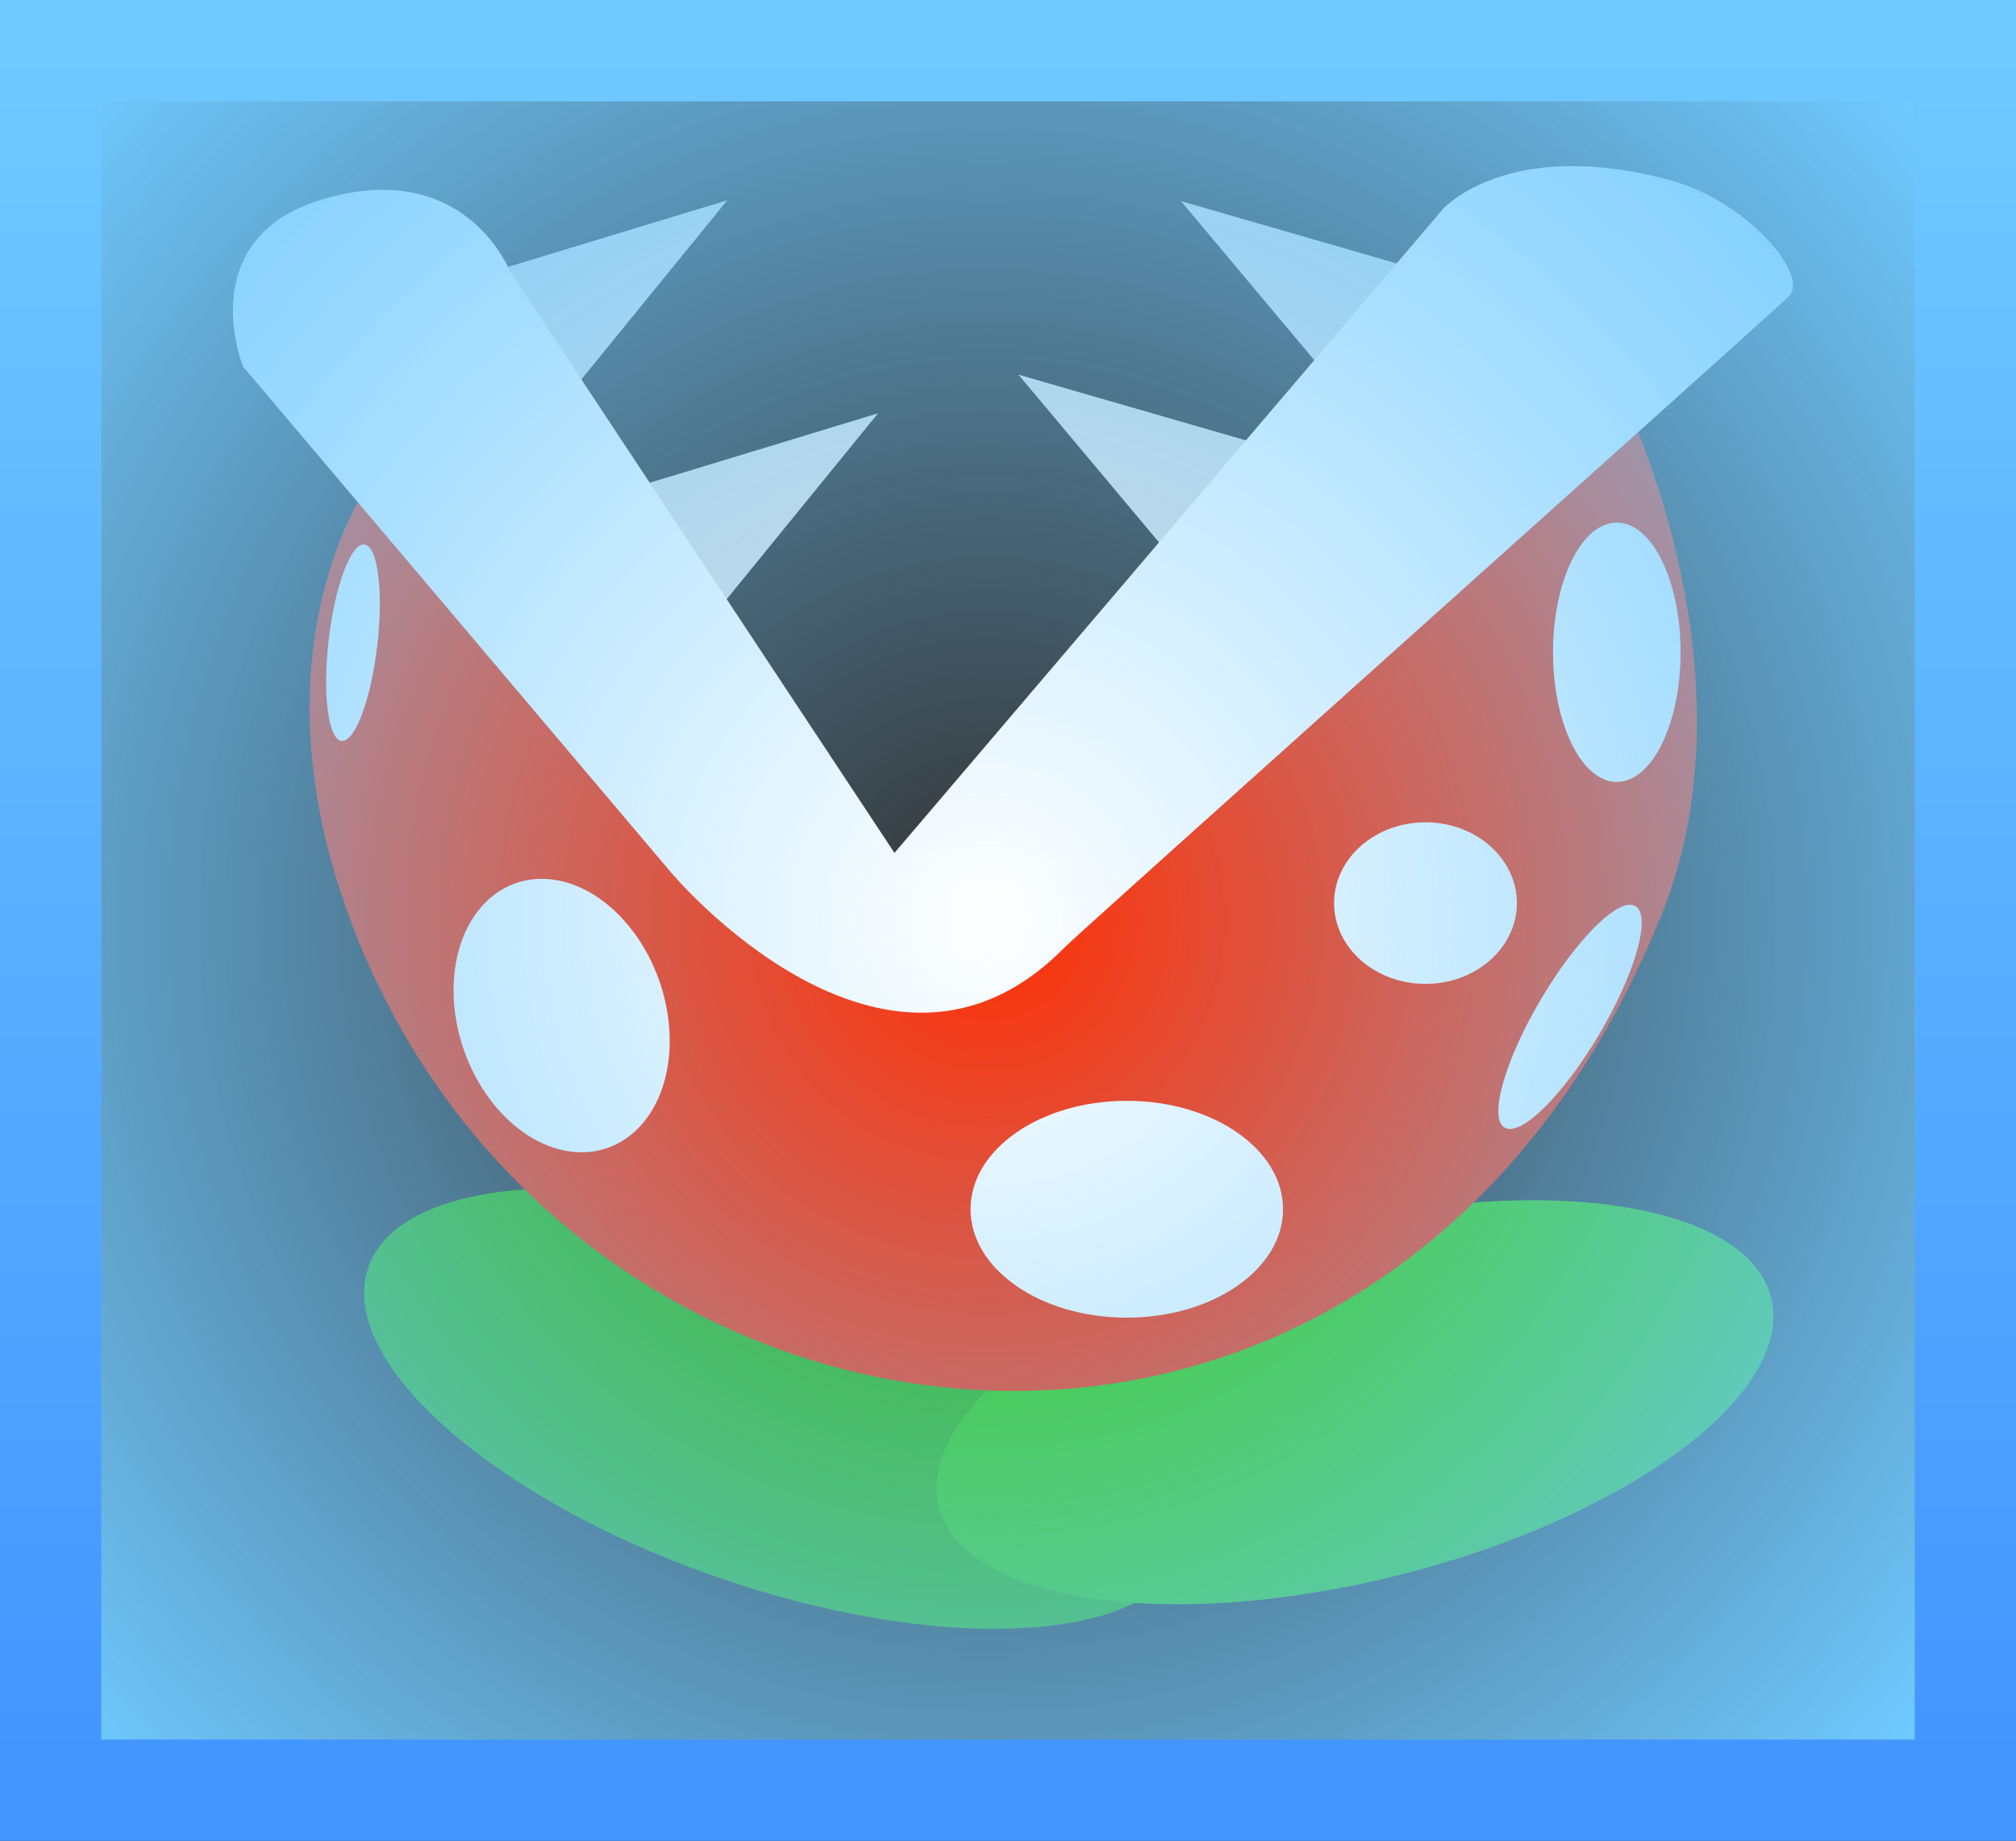<svg version="1.1" xmlns="http://www.w3.org/2000/svg" xmlns:xlink="http://www.w3.org/1999/xlink" width="126.064" height="115.113" viewBox="0,0,126.064,115.113"><rect x="0" y="0" width="126.064" height="115.113" fill="#333333" stroke="none"/><defs><radialGradient cx="239.334" cy="111.993" r="76.947" gradientUnits="userSpaceOnUse" id="color-1"><stop offset="0" stop-color="#6fc9ff" stop-opacity="0"/><stop offset="1" stop-color="#6fc9ff"/></radialGradient><linearGradient x1="180.751" y1="57.604" x2="180.751" y2="166.381" gradientUnits="userSpaceOnUse" id="color-2"><stop offset="0" stop-color="#6fc9ff"/><stop offset="1" stop-color="#4395ff"/></linearGradient></defs><g transform="translate(-177.583,-54.436)"><g data-paper-data="{&quot;isPaintingLayer&quot;:true}" fill-rule="nonzero" stroke-linejoin="miter" stroke-miterlimit="10" stroke-dasharray="" stroke-dashoffset="0" style="mix-blend-mode: normal"><path d="M267.866,71.758l-5.55,8.241l-10.885,-12.988z" fill="#e0e0e0" stroke="none" stroke-width="0" stroke-linecap="butt"/><path d="M257.703,82.611l-5.55,8.241l-10.885,-12.988z" fill="#e0e0e0" stroke="none" stroke-width="0" stroke-linecap="butt"/><path d="M221.687,93.546l-5.41,-8.334l16.212,-4.931z" fill="#e0e0e0" stroke="none" stroke-width="0" stroke-linecap="butt"/><path d="M212.258,80.223l-5.41,-8.334l16.212,-4.931z" fill="#e0e0e0" stroke="none" stroke-width="0" stroke-linecap="butt"/><path d="M209.98,128.842c5.152,-0.444 11.89,0.446 18.981,2.775c7.092,2.329 13.212,5.66 17.367,9.16c4.155,3.5 6.346,7.169 5.586,10.175c-0.76,3.006 -4.328,4.784 -9.48,5.228c-5.153,0.444 -11.89,-0.446 -18.981,-2.775c-7.092,-2.329 -13.212,-5.66 -17.367,-9.16c-4.155,-3.5 -6.346,-7.169 -5.586,-10.175c0.76,-3.006 4.328,-4.784 9.48,-5.228z" fill="#30b300" stroke="none" stroke-width="1.075" stroke-linecap="butt"/><path d="M288.378,135.775c0.628,3.014 -1.721,6.457 -6.028,9.583c-4.306,3.127 -10.569,5.938 -17.759,7.689c-7.19,1.751 -13.963,2.114 -19.094,1.286c-5.131,-0.829 -8.619,-2.849 -9.248,-5.864c-0.628,-3.014 1.721,-6.457 6.028,-9.584c4.306,-3.127 10.569,-5.938 17.759,-7.689c7.19,-1.751 13.963,-2.114 19.094,-1.286c5.131,0.829 8.619,2.849 9.248,5.864z" fill="#37cd00" stroke="none" stroke-width="1.075" stroke-linecap="butt"/><path d="M201.046,84.058l16.755,0.067l15.95,24.909l45.708,-28.843c0,0 7.998,16.696 2.011,31.476c-17.538,43.297 -69.547,36.066 -82.333,-0.687c-5.876,-16.89 1.909,-26.921 1.909,-26.921z" fill="#ff2f04" stroke="none" stroke-width="0" stroke-linecap="butt"/><path d="M208.505,123.544c-2.925,-3.566 -3.416,-8.965 -1.097,-12.06c2.318,-3.095 6.569,-2.712 9.493,0.854c2.925,3.566 3.416,8.965 1.097,12.06c-2.318,3.095 -6.569,2.712 -9.493,-0.854z" fill="#ffffff" stroke="none" stroke-width="0" stroke-linecap="butt"/><path d="M257.814,130.052c0,3.744 -4.375,6.78 -9.771,6.78c-5.396,0 -9.771,-3.035 -9.771,-6.78c0,-3.744 4.375,-6.78 9.771,-6.78c5.396,0 9.771,3.035 9.771,6.78z" fill="#ffffff" stroke="none" stroke-width="0" stroke-linecap="butt"/><path d="M272.437,110.909c0,2.79 -2.559,5.052 -5.716,5.052c-3.157,0 -5.716,-2.262 -5.716,-5.052c0,-2.79 2.559,-5.052 5.716,-5.052c3.157,0 5.716,2.262 5.716,5.052z" fill="#ffffff" stroke="none" stroke-width="0" stroke-linecap="butt"/><path d="M277.592,119.103c-2.258,3.825 -4.909,6.441 -5.921,5.844c-1.012,-0.597 -0.001,-4.182 2.258,-8.007c2.258,-3.825 4.909,-6.441 5.921,-5.844c1.012,0.597 0.001,4.182 -2.258,8.007z" fill="#ffffff" stroke="none" stroke-width="0" stroke-linecap="butt"/><path d="M200.369,88.484c0.839,0.098 1.199,2.926 0.805,6.317c-0.394,3.391 -1.394,6.061 -2.233,5.964c-0.839,-0.098 -1.199,-2.926 -0.805,-6.317c0.394,-3.391 1.394,-6.061 2.233,-5.964z" fill="#ffffff" stroke="none" stroke-width="0" stroke-linecap="butt"/><path d="M282.673,95.223c0,4.479 -1.786,8.109 -3.988,8.109c-2.203,0 -3.988,-3.631 -3.988,-8.109c0,-4.479 1.786,-8.109 3.988,-8.109c2.203,0 3.988,3.631 3.988,8.109z" fill="#ffffff" stroke="none" stroke-width="0" stroke-linecap="butt"/><path d="M219.545,108.994l-26.766,-31.637c0,0 -3.231,-7.996 4.94,-10.447c8.982,-2.694 11.761,4.51 11.761,4.51l24.036,36.35l34.288,-40.25c0,0 4.006,-4.552 14.176,-1.829c4.831,1.294 8.842,6 7.444,7.296c-3.072,2.849 -44.282,39.687 -45.301,40.722c-11.159,11.34 -24.578,-4.715 -24.578,-4.715z" fill="#ffffff" stroke="none" stroke-width="0" stroke-linecap="butt"/><path d="M180.751,57.604h119.729v108.778h-119.729z" fill="url(#color-1)" stroke="url(#color-2)" stroke-width="6.336" stroke-linecap="round"/></g></g></svg>